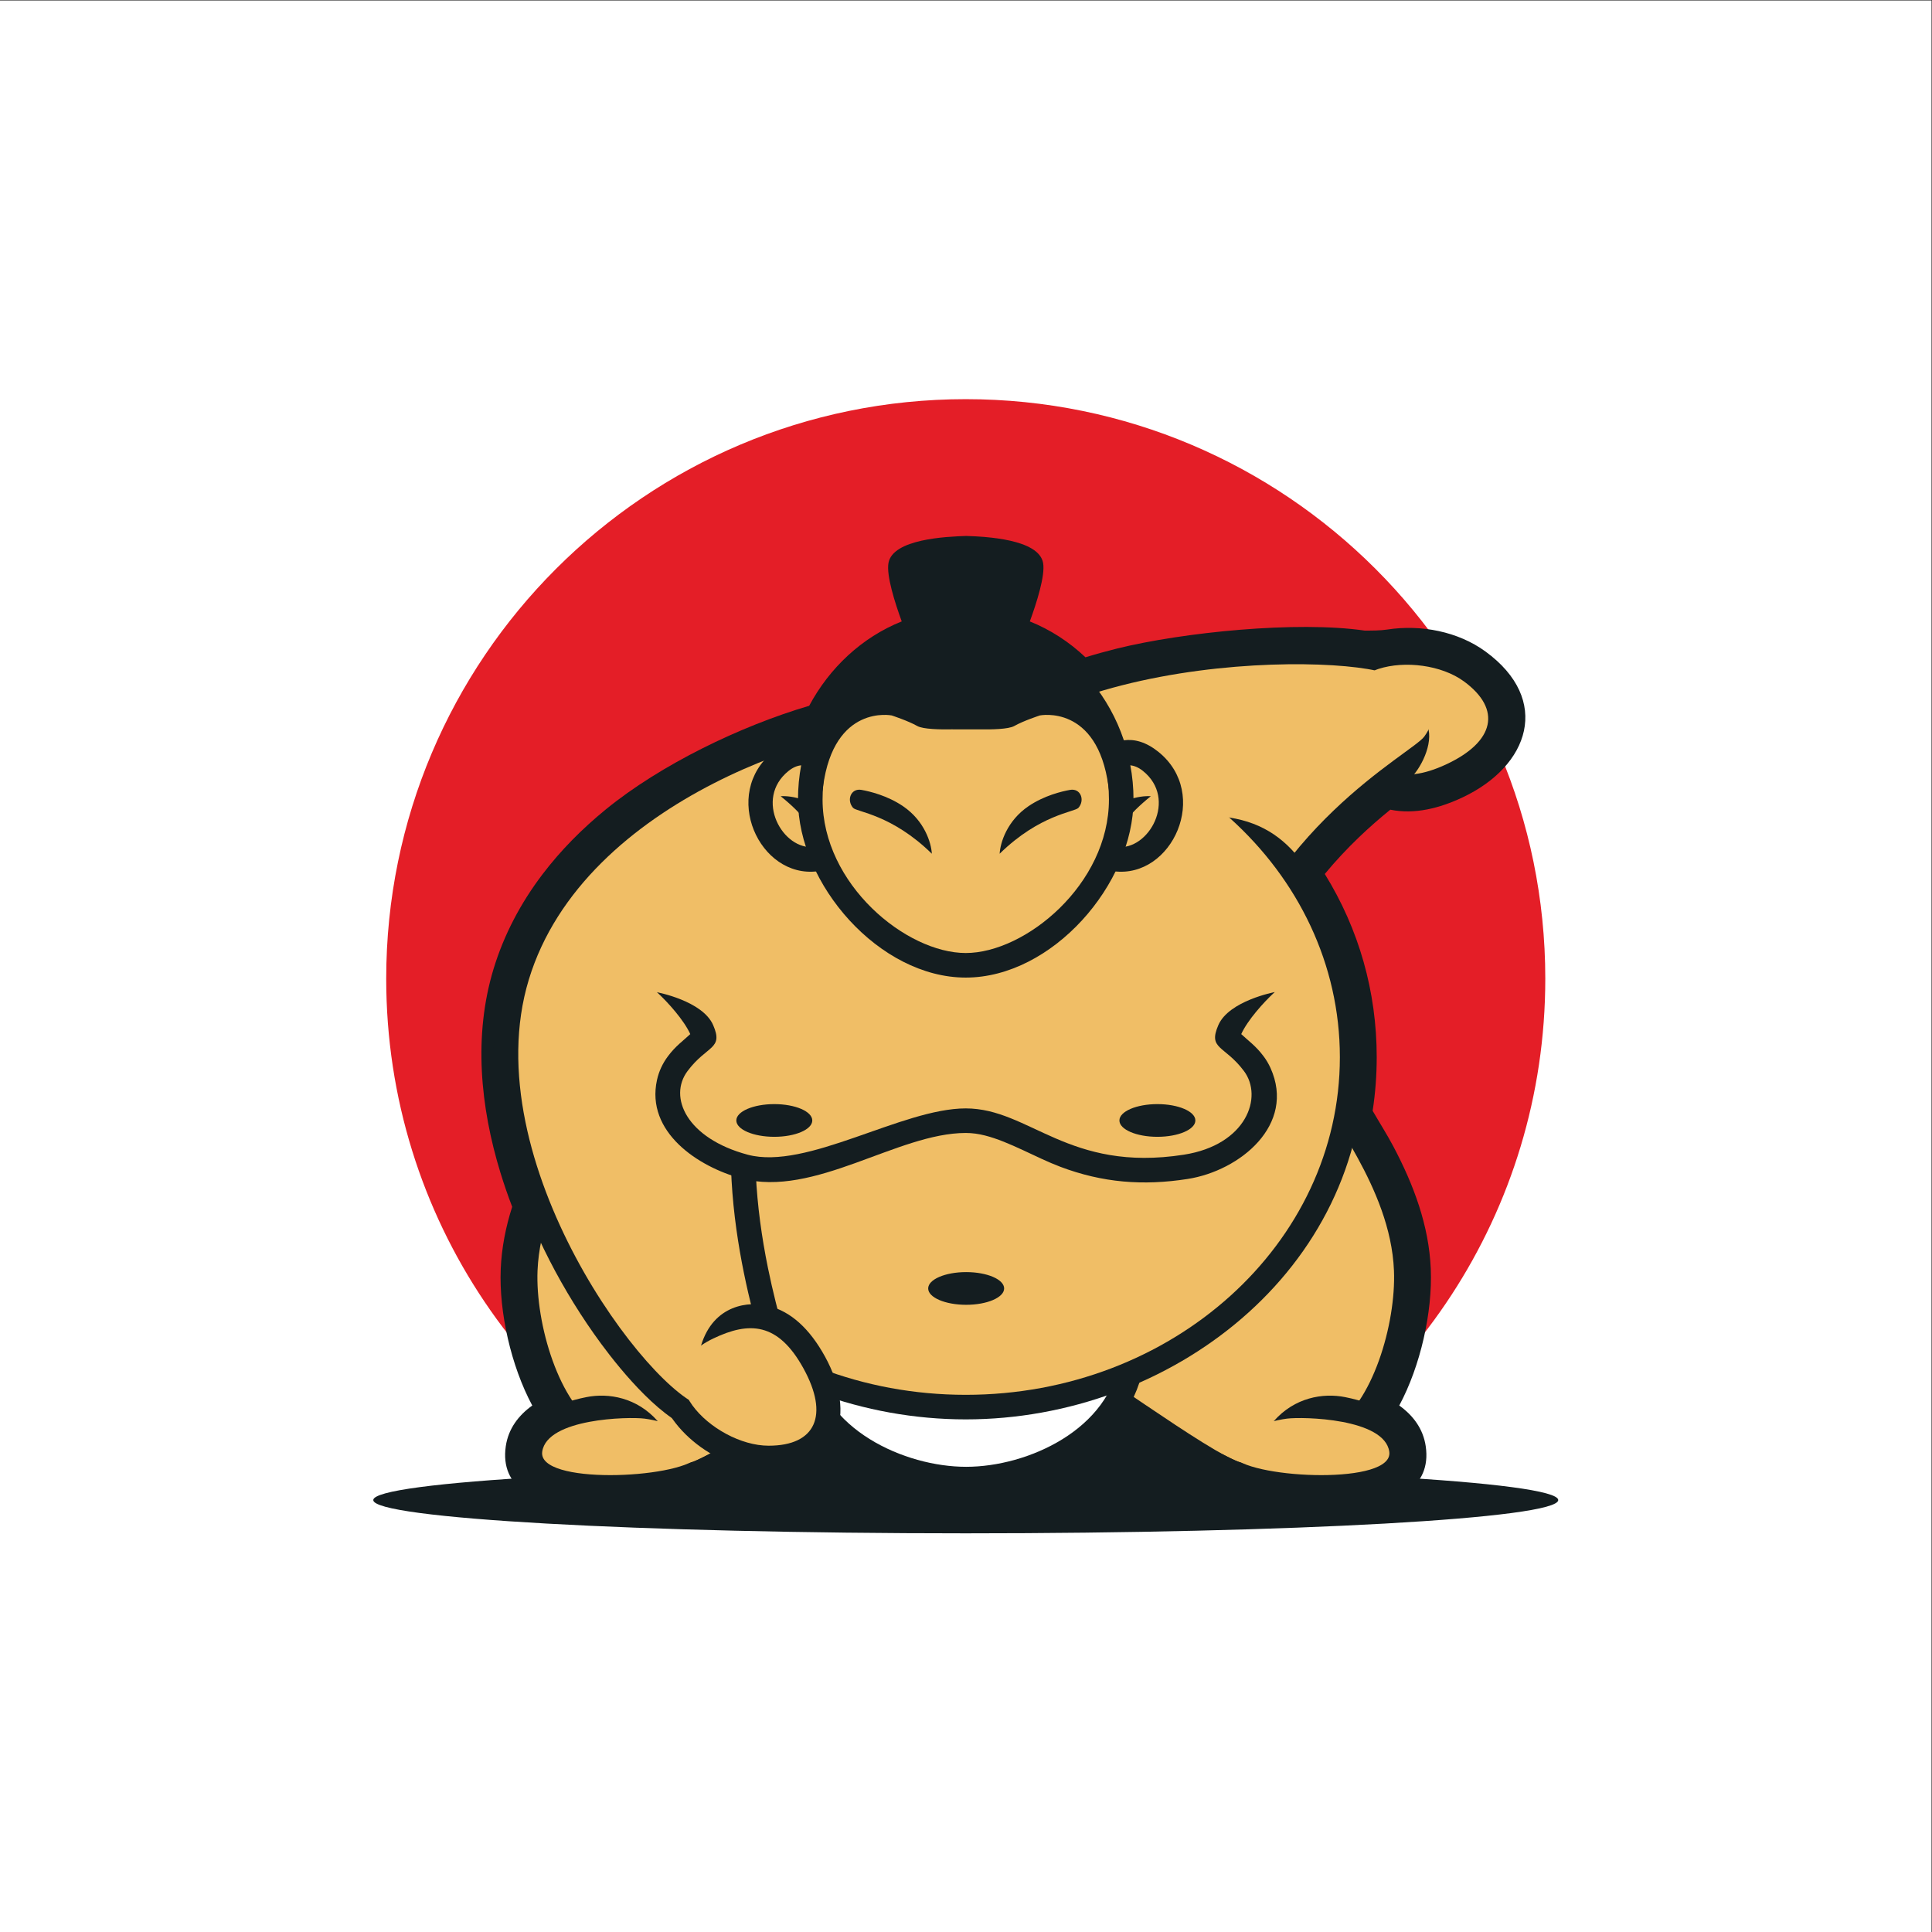 <?xml version="1.0" encoding="UTF-8" standalone="no"?>
<svg
   xmlns:dc="http://purl.org/dc/elements/1.1/"
   xmlns:cc="http://creativecommons.org/ns#"
   xmlns:rdf="http://www.w3.org/1999/02/22-rdf-syntax-ns#"
   xmlns:svg="http://www.w3.org/2000/svg"
   xmlns="http://www.w3.org/2000/svg"
   xmlns:sodipodi="http://sodipodi.sourceforge.net/DTD/sodipodi-0.dtd"
   xmlns:inkscape="http://www.inkscape.org/namespaces/inkscape"
   version="1.1"
   id="svg2"
   xml:space="preserve"
   width="793.707"
   height="793.707"
   viewBox="0 0 793.707 793.707"
   sodipodi:docname="vectorstock_21486822.eps"><rect x="0" y="0" width="793.707" height="793.707" fill="#333333" stroke="none"/><defs
     id="defs6" /><sodipodi:namedview
     pagecolor="#ffffff"
     bordercolor="#666666"
     borderopacity="1"
     objecttolerance="10"
     gridtolerance="10"
     guidetolerance="10"
     inkscape:pageopacity="0"
     inkscape:pageshadow="2"
     inkscape:window-width="640"
     inkscape:window-height="480"
     id="namedview4" /><g
     id="g10"
     inkscape:groupmode="layer"
     inkscape:label="ink_ext_XXXXXX"
     transform="matrix(1.333,0,0,-1.333,0,793.707)"><g
       id="g12"
       transform="scale(0.1)"><path
         d="M 0,5952.76 H 5952.75 V 0.012 H 0 V 5952.76 v 0"
         style="fill:#ffffff;fill-opacity:1;fill-rule:evenodd;stroke:none"
         id="path14" /><path
         d="m 2976.38,4724.1 c 986.43,0 1786.1,-799.67 1786.1,-1786.11 0,-719.44 -425.43,-1339.59 -1038.38,-1622.51 -227.41,-104.97 -479.46,118.21 -746.48,118.21 -248.72,0 -486.9,-230.86 -702.05,-139.06 -638.04,272.46 -1085.29,905.69 -1085.29,1643.36 0,986.44 799.66,1786.11 1786.1,1786.11 v 0"
         style="fill:#e41e27;fill-opacity:1;fill-rule:evenodd;stroke:none"
         id="path16" /><path
         d="m 2218.83,1361.5 c 0,0 -121.17,230.08 214.71,270.43 335.88,40.35 731.77,173.45 848.86,156.57 117.08,-16.88 347.46,-6.89 397.55,-61.97 50.08,-55.08 96.11,74.12 140.22,-85.14 44.09,-159.25 -6.03,-168.48 -6.37,-219.1 -0.33,-50.6 118.72,-27.9 -177.84,-69.66 -296.56,-41.75 -210.67,-73.42 -461.83,-51.77 -251.17,21.65 -297.38,-24.01 -490.79,-15.03 -193.39,8.97 -464.51,75.67 -464.51,75.67 v 0"
         style="fill:#141d20;fill-opacity:1;fill-rule:evenodd;stroke:none"
         id="path18" /><path
         d="m 2976.38,1433.71 c 1008.45,0 1825.97,-45.9 1825.97,-102.52 0,-56.62 -817.52,-102.52 -1825.97,-102.52 -1008.45,0 -1825.97,45.9 -1825.97,102.52 0,56.62 817.52,102.52 1825.97,102.52 v 0"
         style="fill:#141d20;fill-opacity:1;fill-rule:evenodd;stroke:none"
         id="path20" /><path
         d="m 3173.83,4039.12 c 63.67,-25.55 121.63,-63.29 171.48,-110.57 31.96,9.83 64.24,18.73 96.68,26.8 203.81,50.5 555.22,85.89 764.06,55.45 23.21,0.15 46.91,-0.19 69.85,3.34 102.85,15.9 217.63,-5.91 302.42,-67.88 203.89,-148.92 135.6,-352.85 -72.15,-450.13 -68.83,-32.21 -146,-52.77 -221.34,-37.21 -33.28,-27.07 -65.64,-55.31 -96.61,-85.02 -37.2,-35.7 -72.49,-73.41 -105.31,-113.15 105.55,-170.72 160.02,-363.15 160.02,-564.68 0,-55.35 -4.17,-110.58 -12.54,-165.23 21.06,-36.42 44.1,-72.57 63.6,-109.33 62.47,-117.92 110.04,-243.83 115.57,-378.44 5.49,-132.68 -31.65,-298.33 -97.17,-420.52 42.29,-30.18 73.7,-71.4 81.61,-125.57 37.18,-254.23 -441.54,-216.76 -591.4,-161.64 l -2.42,0.54 c -88.73,21.15 -250.72,137.25 -336.8,196.57 -115.91,-136.69 -309.91,-212.33 -485.75,-212.33 -141.69,0 -293.23,49.03 -406.71,137.07 -51.26,-53.37 -127.69,-72.04 -202.15,-72.04 -29.38,0 -58.67,3.91 -87.14,11.06 -38.84,-23.17 -88.32,-50.65 -129.61,-60.45 l -1.86,-0.42 c -149.91,-55.12 -628.58,-92.56 -591.41,161.64 7.92,54.17 39.34,95.39 81.62,125.57 -65.53,122.19 -102.66,287.84 -97.18,420.52 2.69,65.45 15.41,129.66 35.29,191.89 -13.22,34.64 -25.33,69.69 -36.19,105.12 -62.05,202.6 -83.59,422.57 -21.24,627.97 32.03,105.47 83.62,202.95 150.1,290.69 56.58,74.73 123.14,141.62 195.74,200.86 168.94,137.91 414.51,256.85 626.91,319.46 62.58,116.97 162.25,210.81 285.24,260.1 -20.9,57.2 -47.85,141.65 -40.84,180.22 13.4,73.63 177.16,81.09 239.62,83.13 59.73,-2.04 223.49,-9.5 236.9,-83.13 7,-38.57 -19.95,-123.07 -40.89,-180.26 v 0"
         style="fill:#141d20;fill-opacity:1;fill-rule:evenodd;stroke:none"
         id="path22" /><path
         d="m 4555.99,3915.71 c -77.16,56.36 -182.13,75.27 -274.29,61.02 -70.5,-10.9 -144.34,11.1 -181.77,-36.8 -23.39,-29.97 130.36,3.33 131.42,-39.96 0.92,-36.86 -52.96,-122.44 -70.19,-171.82 -44.03,-126.15 39.57,-199.02 96.45,-221.72 65.56,-26.14 142.83,-17.98 232.49,23.98 182.02,85.22 245.66,254 65.89,385.3 v 0"
         style="fill:#141d20;fill-opacity:1;fill-rule:evenodd;stroke:none"
         id="path24" /><path
         d="m 4511.33,3854.57 c 118.18,-86.31 94.62,-186.35 -53.31,-255.58 -147.94,-69.24 -221.18,-18.37 -279.12,89.06 -120.63,223.72 195.39,266.62 332.43,166.52 v 0"
         style="fill:#f0be66;fill-opacity:1;fill-rule:evenodd;stroke:none"
         id="path26" /><path
         d="m 2770.96,3419.69 c 17.12,49.01 40.72,95.19 70.14,137.94 136.66,198.7 383.43,304.77 610,360.96 187.06,46.38 680.23,106.64 860.83,25.62 12.97,-5.79 -84.86,-50.76 -75.73,-55.83 81.97,-45.62 135.33,-32.26 166.55,-182.57 11.98,-57.55 -33.4,-134.62 -64.01,-157.25 -61.86,-45.86 -121.03,-93.94 -176.72,-147.32 -160.97,-154.39 -279.12,-338.26 -336.55,-555.17 l -1.99,-7.58 -3.52,-7 c -35.18,-70.19 -35.48,-115.82 -93.28,-185.8 -89.43,-108.21 -196.63,-210.26 -305.72,-298.45 -161.17,-130.29 -485.75,-355.93 -701.71,-246.03 -353.78,180.09 -35.66,1068.48 51.71,1318.48 v 0"
         style="fill:#141d20;fill-opacity:1;fill-rule:evenodd;stroke:none"
         id="path28" /><path
         d="m 2842.42,3394.72 c 193.32,553.37 1284.42,549.57 1438.53,480.41 154.11,-69.15 146.98,-138.34 108.57,-190.91 -38.4,-52.58 -495.56,-283.4 -637.23,-818.76 -18.96,-37.82 -32.18,-108.88 -84,-171.54 -380.85,-460.98 -1500.04,-1228.91 -825.87,700.8 v 0"
         style="fill:#f0be66;fill-opacity:1;fill-rule:evenodd;stroke:none"
         id="path30" /><path
         d="m 3912.55,2176 c -6.84,47.26 -44.18,139.69 -142.98,194.83 -71.52,39.9 -148.92,51.47 -186.19,54.73 -46.5,4.16 -61.42,-49.88 -29.54,-80.79 17.63,-17.1 169.58,-13.48 358.71,-168.77 v 0"
         style="fill:#100f0d;fill-opacity:1;fill-rule:evenodd;stroke:none"
         id="path32" /><path
         d="m 4078.53,2702.31 c 5.37,0.04 11.24,-0.45 17.63,-1.51 69.5,-11.55 65.33,-71.02 62.42,-110.76 7.23,-30.93 83.02,-150.55 101.95,-186.24 59.69,-112.74 105.92,-233.46 111.21,-362.28 7.2,-174.59 -67.79,-462.39 -230.27,-554.5 -109.28,-61.97 -198.96,-146.12 -332.51,-114.32 -80.26,19.12 -261.24,148.59 -333.92,197.68 -74.87,50.61 -204.76,148.28 -284.25,182.39 -24.65,10.56 -44.71,28.5 -55.99,53.07 -49.44,107.65 119.51,244.54 190.03,304.73 61.82,52.77 125.72,101.49 189.43,151.8 159.32,125.79 319.95,276.1 472.05,412.54 l 72.41,65.18 19.81,-37.78 v 0"
         style="fill:#141d20;fill-opacity:1;fill-rule:evenodd;stroke:none"
         id="path34" /><path
         d="m 4036.91,2618.62 c 40.29,-76.81 52.06,75.07 46.49,-32.64 -3.44,-66.28 201.92,-285.98 212.71,-547.57 6.7,-163.19 -66.43,-414.35 -191.96,-485.52 -153.81,-87.18 -185.64,-128.44 -277.67,-106.52 -92.02,21.92 -500.74,330.88 -605.86,375.97 -105.12,45.09 245.38,305.45 340.54,380.6 95.17,75.13 475.75,415.68 475.75,415.68 v 0"
         style="fill:#f0be66;fill-opacity:1;fill-rule:evenodd;stroke:none"
         id="path36" /><path
         d="m 3925.81,1574.55 c 63.87,72.59 151.05,87.62 219.94,73.88 101.3,-20.17 197.72,-67.37 210.81,-156.94 32.06,-219.29 -511.45,-179.28 -607.22,-83.16 -25.89,25.96 -45.88,47.99 -41.12,85.09 1.67,13.14 91.05,-39.78 112.09,-45.31 37.33,-9.8 23.55,29.9 45.05,34.3 43.72,8.89 53.04,60.87 60.45,92.14 v 0"
         style="fill:#141d20;fill-opacity:1;fill-rule:evenodd;stroke:none"
         id="path38" /><path
         d="m 3966.36,1582.19 c 48.84,6.24 300.26,0.98 315.29,-101.68 15.03,-102.66 -413.3,-84.34 -478.67,-18.74 -65.38,65.61 101.14,112.47 163.38,120.42 v 0"
         style="fill:#f0be66;fill-opacity:1;fill-rule:evenodd;stroke:none"
         id="path40" /><path
         d="m 1874.24,2702.31 c -5.38,0.04 -11.25,-0.45 -17.64,-1.51 -69.51,-11.55 -65.34,-71.02 -62.43,-110.76 -7.23,-30.93 -83.01,-150.55 -101.94,-186.24 -59.7,-112.74 -105.92,-233.46 -111.22,-362.28 -7.19,-174.59 67.8,-462.39 230.27,-554.5 109.29,-61.97 198.97,-146.12 332.52,-114.32 80.25,19.12 261.23,148.59 333.92,197.68 74.87,50.61 204.76,148.28 284.25,182.39 24.64,10.56 44.7,28.5 55.98,53.07 49.44,107.65 -119.5,244.54 -190.03,304.73 -61.81,52.77 -125.71,101.49 -189.42,151.8 -159.33,125.79 -319.95,276.1 -472.05,412.54 l -72.42,65.18 -19.79,-37.78 v 0"
         style="fill:#141d20;fill-opacity:1;fill-rule:evenodd;stroke:none"
         id="path42" /><path
         d="m 1915.84,2618.62 c -40.28,-76.81 -52.05,75.07 -46.49,-32.64 3.45,-66.28 -201.91,-285.98 -212.7,-547.57 -6.7,-163.19 66.43,-414.35 191.96,-485.52 153.8,-87.18 185.64,-128.44 277.66,-106.52 92.03,21.92 500.75,330.88 605.87,375.97 105.12,45.09 -245.38,305.45 -340.54,380.6 -95.17,75.13 -475.76,415.68 -475.76,415.68 v 0"
         style="fill:#f0be66;fill-opacity:1;fill-rule:evenodd;stroke:none"
         id="path44" /><path
         d="m 2026.94,1574.55 c -63.86,72.59 -151.04,87.62 -219.94,73.88 -101.3,-20.17 -197.71,-67.37 -210.81,-156.94 -32.06,-219.29 511.46,-179.28 607.23,-83.16 25.89,25.96 45.88,47.99 41.11,85.09 -1.66,13.14 -91.04,-39.78 -112.08,-45.31 -37.33,-9.8 -23.55,29.9 -45.05,34.3 -43.72,8.89 -53.04,60.87 -60.46,92.14 v 0"
         style="fill:#141d20;fill-opacity:1;fill-rule:evenodd;stroke:none"
         id="path46" /><path
         d="m 1986.4,1582.19 c -48.83,6.24 -300.27,0.98 -315.3,-101.68 -15.02,-102.66 413.3,-84.34 478.68,-18.74 65.38,65.61 -101.15,112.47 -163.38,120.42 v 0"
         style="fill:#f0be66;fill-opacity:1;fill-rule:evenodd;stroke:none"
         id="path48" /><path
         d="m 2977.63,1357.97 c -237.46,0 -515.77,147.52 -549.39,403.92 -11.96,91.15 76.09,268.35 177.54,268.35 116.03,1.51 248.33,19.57 366.06,28.61 l 5.79,0.46 5.79,-0.46 c 117.73,-9.04 250.04,-27.1 365.87,-28.61 101.64,0 189.68,-177.2 177.72,-268.35 -33.61,-256.4 -311.92,-403.92 -549.38,-403.92 v 0"
         style="fill:#141d20;fill-opacity:1;fill-rule:evenodd;stroke:none"
         id="path50" /><path
         d="m 2977.63,1433.69 c -189.28,0 -445.1,115 -474.32,338.03 -9.77,74.51 72.6,182.81 102.66,182.81 30.06,0 371.66,28.85 371.66,28.85 0,0 341.6,-28.85 371.66,-28.85 30.06,0 112.43,-108.3 102.66,-182.81 -29.23,-223.03 -285.05,-338.03 -474.32,-338.03 v 0"
         style="fill:#ffffff;fill-opacity:1;fill-rule:evenodd;stroke:none"
         id="path52" /><path
         d="m 2976.38,3812.29 c 313.59,0 515.5,-332.21 812.06,-377.56 107.65,-16.47 179.47,-70.68 235.76,-153.08 113.38,-166.03 180.87,-364.51 180.87,-585.58 0,-658.64 -598.53,-1116.23 -1228.69,-1116.23 -630.17,0 -1228.69,457.59 -1228.69,1116.23 0,658.63 598.52,1116.22 1228.69,1116.22 v 0"
         style="fill:#141d20;fill-opacity:1;fill-rule:evenodd;stroke:none"
         id="path54" /><path
         d="m 2976.38,3736.58 c 636.79,0 1152.99,-465.88 1152.99,-1040.51 0,-574.64 -516.2,-1040.52 -1152.99,-1040.52 -636.8,0 -1152.98,465.88 -1152.98,1040.52 0,574.63 516.18,1040.51 1152.98,1040.51 v 0"
         style="fill:#f0be66;fill-opacity:1;fill-rule:evenodd;stroke:none"
         id="path56" /><path
         d="m 2446.6,1708.13 c 0,-170.8 -153.73,-193.48 -291.71,-164.17 -107.92,22.86 -239.96,184.46 -302.23,268.92 -117.69,159.7 -216.08,348.53 -274.18,538.29 -59.82,195.37 -81.32,407.89 -21.2,605.91 30.74,101.26 80.21,194.53 144.03,278.8 54.78,72.34 119.25,137.03 189.51,194.38 218.42,178.3 647.65,373.21 936.52,361.4 l 28.13,-1.13 20.44,-19.16 c 83.17,-77.53 247.68,-223.04 305.04,-310.97 96.26,-147.6 -154.75,-386.09 -245.42,-479.52 -231.78,-238.89 -525.46,29.91 -590.11,-353.82 -32.41,-192.34 -17.3,-390.55 21.42,-580.8 14.27,-70.04 31.95,-138.82 50.84,-207.76 9.77,-35.53 28.92,-94.33 28.92,-130.37 v 0"
         style="fill:#141d20;fill-opacity:1;fill-rule:evenodd;stroke:none"
         id="path58" /><path
         d="M 2824.24,3716.03 C 2578.86,3726.06 1800,3495.98 1629.73,2935.08 1459.46,2374.19 2005.37,1653.05 2170.6,1618 c 165.24,-35.05 200.29,25.02 200.29,90.13 0,65.12 -175.23,485.79 -100.13,931.5 75.11,445.7 409.56,186.93 610.45,393.99 200.9,207.06 276.8,323.35 236.33,385.4 -40.47,62.04 -293.3,297.01 -293.3,297.01 v 0"
         style="fill:#f0be66;fill-opacity:1;fill-rule:evenodd;stroke:none"
         id="path60" /><path
         d="m 3825.38,2767.27 c 22.83,-21.5 44.52,-35.85 68.9,-68.36 8.41,-11.21 15.56,-23.32 21.32,-36.08 79.04,-175.23 -94.34,-316.99 -255.56,-342.05 -137.49,-21.39 -261.77,-11.58 -391.95,37.47 -75.52,28.47 -156.61,77.3 -232.62,96.57 -19.42,4.92 -39.02,7.76 -59.09,7.76 -210.02,0 -466.75,-200.37 -691.61,-140.14 -133.13,35.66 -295.38,142.91 -259.95,303.6 5.83,26.5 17.38,51.14 33.66,72.87 24.37,32.51 46.07,46.86 68.89,68.36 -19.53,42.97 -68.59,97.82 -102.58,128.98 l 126.35,18.36 c 89.95,70.63 338.05,148.54 436.51,187.49 160.47,83.32 180.64,179.66 342.39,260.55 l 33.85,16.92 33.83,-16.92 c 161.76,-80.89 191.89,-199.76 352.36,-283.07 98.46,-38.95 282.1,-72.42 372.04,-143.06 l 206.42,-39.79 c -33.99,-31.15 -83.62,-86.49 -103.16,-129.46 v 0"
         style="fill:#141d20;fill-opacity:1;fill-rule:evenodd;stroke:none"
         id="path62" /><path
         d="m 2976.38,2538.29 c -196.89,0 -490.34,-191.4 -672.04,-142.71 -188.51,50.46 -245.37,177.77 -185.3,257.9 60.08,80.14 111.45,66.32 78.89,141.47 -32.55,75.13 -173.14,101.3 -173.14,101.3 0,0 392.32,321.72 463.64,346.97 59.02,30.66 487.95,247.04 487.95,247.04 0,0 428.93,-216.38 487.95,-247.04 71.31,-25.25 464.21,-346.49 464.21,-346.49 0,0 -141.16,-26.65 -173.72,-101.78 -32.55,-75.15 18.82,-61.33 78.89,-141.47 60.08,-80.13 7.54,-227.93 -185.29,-257.9 -356.03,-55.42 -475.16,142.71 -672.04,142.71 v 0"
         style="fill:#f0be66;fill-opacity:1;fill-rule:evenodd;stroke:none"
         id="path64" /><path
         d="m 2694.55,3389.64 c -16.24,-75.67 -106.45,-111.86 -174.59,-120.56 -179.96,-23.02 -298.79,238.52 -137.15,368.25 150.67,120.87 270.63,-87.75 309.62,-208.16 l 6.44,-19.31 -4.32,-20.22 v 0"
         style="fill:#141d20;fill-opacity:1;fill-rule:evenodd;stroke:none"
         id="path66" /><path
         d="m 2620.5,3405.5 c 0,0 -82.63,259.16 -190.29,172.77 -107.66,-86.38 -17.52,-246.58 80.14,-234.09 97.66,12.49 110.15,61.32 110.15,61.32 v 0"
         style="fill:#f0be66;fill-opacity:1;fill-rule:evenodd;stroke:none"
         id="path68" /><path
         d="m 2405.96,3500.43 c 33.79,2.23 103.4,-10.02 156.23,-70.4 38.23,-43.71 57.68,-95.67 65.44,-121.03 9.76,-31.65 -25.53,-49.97 -51.66,-32.43 -14.47,9.71 -34.39,115.62 -170.01,223.86 v 0"
         style="fill:#141d20;fill-opacity:1;fill-rule:evenodd;stroke:none"
         id="path70" /><path
         d="m 3258.17,3389.64 c 16.24,-75.67 106.45,-111.86 174.58,-120.56 179.96,-23.02 298.79,238.52 137.15,368.25 -150.66,120.87 -270.62,-87.75 -309.61,-208.16 l -6.43,-19.31 4.31,-20.22 v 0"
         style="fill:#141d20;fill-opacity:1;fill-rule:evenodd;stroke:none"
         id="path72" /><path
         d="m 3332.22,3405.5 c 0,0 82.63,259.16 190.29,172.77 107.66,-86.38 17.53,-246.58 -80.14,-234.09 -97.66,12.49 -110.15,61.32 -110.15,61.32 v 0"
         style="fill:#f0be66;fill-opacity:1;fill-rule:evenodd;stroke:none"
         id="path74" /><path
         d="m 3546.76,3500.43 c -33.79,2.23 -103.4,-10.02 -156.23,-70.4 -38.23,-43.71 -57.68,-95.67 -65.44,-121.03 -9.76,-31.65 25.53,-49.97 51.67,-32.43 14.46,9.71 34.38,115.62 170,223.86 v 0"
         style="fill:#141d20;fill-opacity:1;fill-rule:evenodd;stroke:none"
         id="path76" /><path
         d="m 2976.38,4039.08 c 297.61,0 517.02,-259 517.02,-548.82 0,-261.16 -250.86,-548.82 -517.02,-548.82 -266.16,0 -517.02,287.66 -517.02,548.82 0,289.82 219.4,548.82 517.02,548.82 v 0"
         style="fill:#141d20;fill-opacity:1;fill-rule:evenodd;stroke:none"
         id="path78" /><path
         d="m 2976.38,3963.37 c 243.72,0 441.3,-211.82 441.3,-473.11 0,-261.28 -257.41,-473.11 -441.3,-473.11 -183.9,0 -441.3,211.83 -441.3,473.11 0,261.29 197.58,473.11 441.3,473.11 v 0"
         style="fill:#f0be66;fill-opacity:1;fill-rule:evenodd;stroke:none"
         id="path80" /><path
         d="m 3080.86,3323.17 c 1.89,33.8 22.52,101.42 88.88,146.5 48.04,32.63 101.98,45.61 128.1,50.23 32.59,5.83 46.49,-31.42 25.89,-55.23 -11.39,-13.17 -118.94,-20.06 -242.87,-141.5 v 0"
         style="fill:#141d20;fill-opacity:1;fill-rule:evenodd;stroke:none"
         id="path82" /><path
         d="m 2871.86,3323.17 c -1.89,33.8 -22.52,101.42 -88.88,146.5 -48.04,32.63 -101.98,45.61 -128.1,50.23 -32.59,5.83 -46.49,-31.42 -25.9,-55.23 11.4,-13.17 118.94,-20.06 242.88,-141.5 v 0"
         style="fill:#141d20;fill-opacity:1;fill-rule:evenodd;stroke:none"
         id="path84" /><path
         d="m 2936.06,3706.53 c -37.81,-0.76 -91.15,0.15 -109.06,10.25 -28.81,16.28 -78.88,32.56 -78.88,32.56 0,0 -177.32,35.7 -211.46,-218.76 -34.15,-254.46 -17.68,166.18 -17.68,166.18 l 217.82,260.52 c 0,0 106.41,18.78 125.18,15.03 18.78,-3.75 116.25,10.48 114.4,-8.94 v -29.15 h 0.08 v 29.15 c -1.86,19.42 95.61,5.19 114.39,8.94 18.78,3.75 125.19,-15.03 125.19,-15.03 l 217.82,-260.52 c 0,0 16.46,-420.64 -17.69,-166.18 -34.14,254.46 -211.45,218.76 -211.45,218.76 0,0 -50.08,-16.28 -78.89,-32.56 -17.79,-10.06 -70.61,-11.01 -108.38,-10.29 h -81.39 v 0.04 0"
         style="fill:#141d20;fill-opacity:1;fill-rule:evenodd;stroke:none"
         id="path86" /><path
         d="m 2976.46,4264.69 c 0,0 -192.62,-5.93 -201.03,-52.09 -8.41,-46.15 65.7,-237.47 78.29,-252.15 12.59,-14.69 122.74,-68.65 122.74,-68.65 0,0 110.13,53.96 122.73,68.65 12.59,14.68 86.69,206 78.29,252.15 -8.41,46.16 -201.02,52.09 -201.02,52.09 v 0"
         style="fill:#141d20;fill-opacity:1;fill-rule:evenodd;stroke:none"
         id="path88" /><path
         d="m 2386.34,2551.5 c 64.65,0 117.05,-22.56 117.05,-50.39 0,-27.83 -52.4,-50.39 -117.05,-50.39 -64.65,0 -117.05,22.56 -117.05,50.39 0,27.83 52.4,50.39 117.05,50.39 v 0"
         style="fill:#141d20;fill-opacity:1;fill-rule:evenodd;stroke:none"
         id="path90" /><path
         d="m 3566.99,2551.5 c 64.65,0 117.05,-22.56 117.05,-50.39 0,-27.83 -52.4,-50.39 -117.05,-50.39 -64.64,0 -117.05,22.56 -117.05,50.39 0,27.83 52.41,50.39 117.05,50.39 v 0"
         style="fill:#141d20;fill-opacity:1;fill-rule:evenodd;stroke:none"
         id="path92" /><path
         d="m 2977.63,2033.76 c 64.65,0 117.05,-22.56 117.05,-50.38 0,-27.84 -52.4,-50.4 -117.05,-50.4 -64.64,0 -117.05,22.56 -117.05,50.4 0,27.82 52.41,50.38 117.05,50.38 v 0"
         style="fill:#141d20;fill-opacity:1;fill-rule:evenodd;stroke:none"
         id="path94" /><path
         d="m 2368.77,1423.01 c -168.64,0 -338.42,145.1 -342.93,285.35 -1.21,38.08 63.64,-115.53 90.06,-81.16 22.53,29.22 29.45,130.11 44.67,180.15 38.84,127.83 149.34,137.37 208.65,122.16 68.37,-17.57 125.95,-69.73 173.61,-156.5 96.72,-176.17 48.57,-350 -174.06,-350 v 0"
         style="fill:#141d20;fill-opacity:1;fill-rule:evenodd;stroke:none"
         id="path96" /><path
         d="m 2368.77,1498.72 c 146.35,0 186.32,94.67 107.7,237.84 -78.63,143.17 -167.77,145.29 -277.93,92.71 -229.37,-109.52 0.53,-330.55 170.23,-330.55 v 0"
         style="fill:#f0be66;fill-opacity:1;fill-rule:evenodd;stroke:none"
         id="path98" /></g></g></svg>
